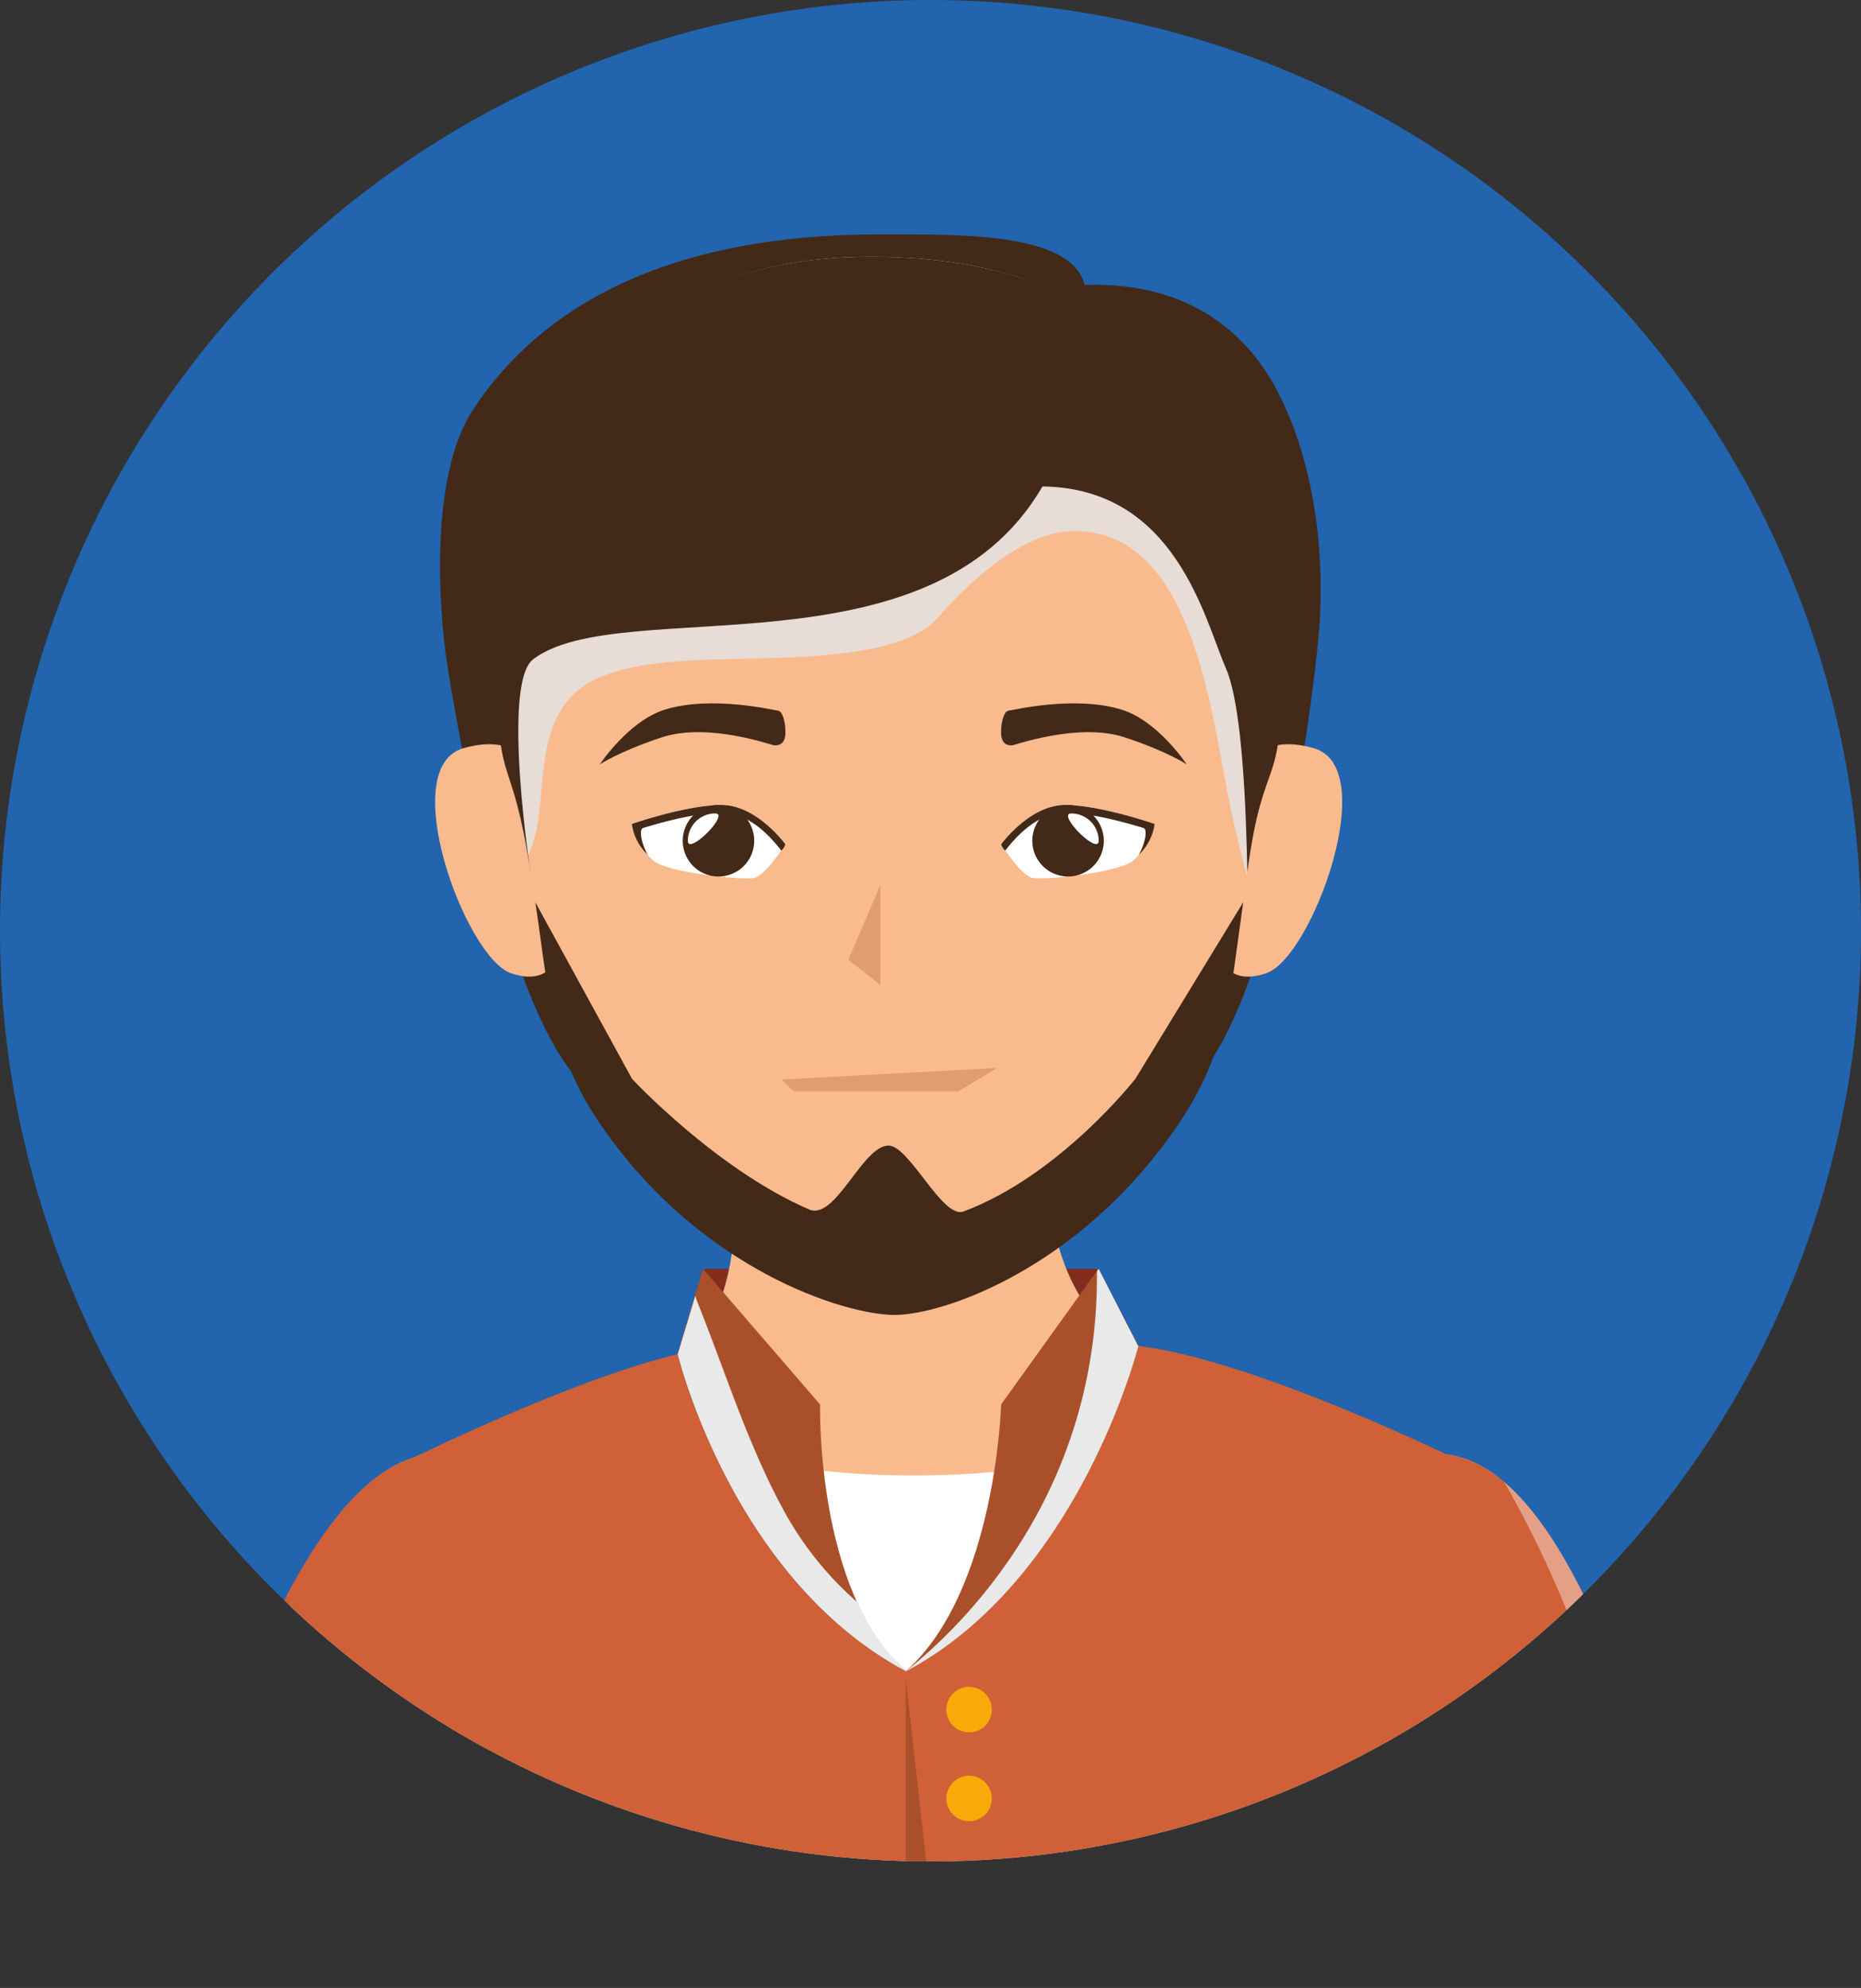 <svg xmlns="http://www.w3.org/2000/svg" xmlns:xlink="http://www.w3.org/1999/xlink" viewBox="0 0 344.16 367.55"><rect x="0" y="0" width="344.16" height="367.55" fill="#333333" stroke="none"/><defs><clipPath id="clip-path"><path d="M0,172.08A172.08,172.08,0,1,1,172.08,344.16,172.08,172.08,0,0,1,0,172.08Z" fill="#2264ae"/></clipPath></defs><title>Asset 45</title><g style="isolation:isolate"><g id="Layer_2" data-name="Layer 2"><g id="Capa_1" data-name="Capa 1"><path d="M0,172.08A172.08,172.08,0,1,1,172.08,344.16,172.08,172.08,0,0,1,0,172.08Z" fill="#2264ae"/><g clip-path="url(#clip-path)"><polygon points="130.04 234.59 203.18 234.59 210.54 248.88 125.28 250.4 130.04 234.59" fill="#812e1c"/><path d="M222,198.69c-20.38,24.4-46.3,32.56-56.46,32.56-10.39,0-38.48-7.15-59.43-32.56C94.24,184.3,85.9,143.06,82.77,123.28,81,111.92,79.53,87.8,87.5,75.7c12.5-19,35.91-32.36,75-32.36,14.8,0,35.61-.49,38.09,9.35,20-.7,30.12,9.67,35.06,18.56,7.2,13,9.88,31.12,8,48.41C241.27,142.46,234.23,184.06,222,198.69Z" fill="#432918"/><path d="M99.73,152.6s2.43-18.89-14-14.27c-12.61,3.55.34,38.57,8.65,41.56,7.1,2.56,8.64-2.88,8.64-2.88Z" fill="#f9bb8d"/><path d="M229,152.6s-2.42-18.89,13.95-14.27c12.61,3.55-.34,38.57-8.65,41.56-7.1,2.56-8.64-2.88-8.64-2.88Z" fill="#f9bb8d"/><path d="M259.71,367.55l9.13-98s-34.29-15-54-19.75c-18.55-4.45-40.27-4-42.54-3.89s-24-.56-42.54,3.89c-19.69,4.71-53.41,19.75-53.41,19.75s6.76,45.56,13.32,98Z" fill="#f9bb8d"/><path d="M165.59,281.42s45.95-31.37,43.19-32.88c-16-8.78-15-33.41-15-33.41l-57.92-3s3.66,35.39-13.5,39.77C121.07,252.19,165.59,281.42,165.59,281.42Z" fill="#f9bb8d"/><path d="M230.67,161.12c-2.78,20.72-4.84,31.77-15.6,47.34-17.93,26-40.73,34.66-49.68,34.66-9.14,0-33.85-7.61-52.28-34.66-10.44-15.31-12.18-28.54-15-47.34-3.41-22.59-3.67-14.61-3.67-35.93,0-43.42,16.75-74.77,65.42-74.77s73.55,27.29,74.29,71.85C234.55,146.69,233.71,138.41,230.67,161.12Z" fill="#f9bb8d"/><path d="M105.85,128.59c6.53-6.8,22.65-6.51,31.79-6.8,8.63-.25,29.36-.08,35.71-7.49,5.64-6.56,16-16.13,25.28-16.13,21.56,0,25.17,32.13,28.58,49.47.91,4.65,2.09,9.4,3.36,14.21,0-.25.06-.47.1-.73,3-22.71,3.88-14.43,3.47-38.85-.74-44.56-24.2-74.81-72.91-74.81s-66.8,34.31-66.8,77.73c0,20.33.24,14.09,3.22,33.05C101.81,149.45,98.13,136.62,105.85,128.59Z" fill="#e7dcd6" style="mix-blend-mode:multiply"/><path d="M99,166.82c2.42,15.87,2.64,27.28,12,41,18.44,27,45.3,35.3,54.44,35.3,9,0,34.07-8.58,52-34.56,9.72-14.07,10-24.57,12.47-41.74L210,199.42S196.05,217.33,178.17,224c-3.85,1.43-10-12.19-13.84-12.19-4.87,0-9.8,13.95-14.72,11.8-17.21-7.44-32.73-24.15-32.73-24.15Z" fill="#432918"/><path d="M98.61,121.88c16.13-12.19,73.42,3.94,94.17-31.94,24.74.31,30,24.7,33.92,33.59s3.86,38.36,4,37.59c3-22.71,6.64-13.83,6.23-38.25-.74-44.57-27-75.41-75.67-75.41S92,81.76,92,125.17c0,21.32,2.67,13.36,6.08,36C98.22,161.89,92.65,126.38,98.61,121.88Z" fill="#432918"/><path d="M77.5,367.55l8.85-26.83s23.58-81.2-10-71.15c-21.05,6.3-35,56.85-42.93,98Z" fill="#f9bb8d"/><path d="M269.27,367.55h44.06c-7.95-41.13-21.87-91.68-42.92-98-33.57-10.05-10,71.15-10,71.15Z" fill="#f9bb8d"/><path d="M213.52,152.34a13.38,13.38,0,0,1-3.89,6.71c-2.47,2.33-17.46,3.88-19,3.18-2.36-1.06-5.44-6.12-5.44-6.12s5.28-7.27,11.8-7.27S213.52,152.34,213.52,152.34Z" fill="#fff"/><path d="M196.94,150.26c4.7,0,11.25,1.83,14.54,2.83.75.24.36,2.81-.9,4.95a9.51,9.51,0,0,0,2.94-5.7s-10.08-3.5-16.58-3.5-11.8,7.27-11.8,7.27a2.65,2.65,0,0,0,.76,1.16C187.06,155.81,191.29,150.26,196.94,150.26Z" fill="#432918"/><path d="M204.13,155.44a6.61,6.61,0,1,1-6.62-6.6A6.62,6.62,0,0,1,204.13,155.44Z" fill="#432918"/><path d="M203.18,155.46c0,2.79-7.86-5.06-5.06-5.06A5.06,5.06,0,0,1,203.18,155.46Z" fill="#fff"/><path d="M110.93,141.33s3.54-2.39,11.46-5c8.62-2.82,20.41,1.49,20.86,1.49.81,0,2-.22,2-2.44s-.64-4-1.45-4c-.44,0-12.13-2.9-20.89-.16C116.21,133.32,110.93,141.33,110.93,141.33Z" fill="#432918"/><path d="M219.46,141.33s-3.55-2.39-11.46-5c-8.62-2.82-20.41,1.49-20.87,1.49-.81,0-2-.22-2-2.44s.65-4,1.46-4c.44,0,12.12-2.9,20.88-.16C214.18,133.32,219.46,141.33,219.46,141.33Z" fill="#432918"/><path d="M116.86,152.34a13.45,13.45,0,0,0,3.9,6.71c2.46,2.33,17.46,3.88,19,3.18,2.37-1.06,5.44-6.12,5.44-6.12s-5.28-7.27-11.79-7.27S116.86,152.34,116.86,152.34Z" fill="#fff"/><path d="M133.45,150.26c-4.71,0-11.26,1.83-14.53,2.83-.76.24-.37,2.81.88,4.95a9.51,9.51,0,0,1-2.94-5.7s10.08-3.5,16.59-3.5,11.79,7.27,11.79,7.27a2.58,2.58,0,0,1-.75,1.16C143.33,155.81,139.1,150.26,133.45,150.26Z" fill="#432918"/><path d="M126.26,155.44a6.61,6.61,0,1,0,6.61-6.6A6.61,6.61,0,0,0,126.26,155.44Z" fill="#432918"/><path d="M127.21,155.46c0,2.79,7.86-5.06,5.06-5.06A5.05,5.05,0,0,0,127.21,155.46Z" fill="#fff"/><polygon points="162.81 182.13 156.89 177.44 162.81 163.61 162.81 182.13" fill="#e09d72"/><polygon points="146.76 201.76 144.53 199.6 184.42 197.45 177.26 201.76 146.76 201.76" fill="#e09d72"/><path d="M79.89,367.55l6.46-26.83s23.58-81.2-10-71.15c-21.07,6.31-38.81,56.84-47.19,98Z" fill="#d06037"/><path d="M79.89,367.55l6.46-26.83s1.41-4.89,3.06-12.09c-7.94,9.24-15.13,28.21-20.14,34.16a57,57,0,0,1-4.5,4.76Z" fill="#e9e9e9" style="mix-blend-mode:multiply"/><path d="M267.09,367.55H315c-8.08-41.13-23.53-91.67-44.58-98-33.57-10.05-10,71.15-10,71.15S263.88,354.64,267.09,367.55Z" fill="#d06037"/><path d="M302.23,367.55H315c-7.05-35.9-19.71-79-36.82-93.53a196.52,196.52,0,0,1,21.78,57.21C302.61,343.8,302.91,355.68,302.23,367.55Z" fill="#fff" opacity="0.4" style="mix-blend-mode:soft-light"/><path d="M267.09,367.55h13.24c-6.8-9.59-11.88-25.08-16.8-47.26,0-.22-6.32,7-6.48,6.87,1.77,8,3.38,13.56,3.38,13.56S263.88,354.64,267.09,367.55Z" fill="#e9e9e9" style="mix-blend-mode:multiply"/><path d="M128.09,264.8s9.15,8,40.95,8,41-8,41-8v49.48h-81.9Z" fill="#fff"/><path d="M259.71,367.55l9.13-98s-37.12-18.18-58.3-20.69c-17.47,42.56-43,60.13-43,60.13s-27.41-26.26-42.23-58.61c-19.69,4.72-48.91,19.17-48.91,19.17s6.76,45.56,13.32,98Z" fill="#d06037"/><path d="M101.75,367.55c-1.21-4-2.51-8-4.06-12-3.51-8.95-8.42-17.16-12.87-25.62,1.56,11.68,3.22,24.43,4.86,37.58Z" fill="#e9e9e9" style="mix-blend-mode:multiply"/><path d="M185.14,259.67l18-25.08,7.36,14.29s-10.84,43-43,60.13C184.22,294.19,185.14,259.67,185.14,259.67Z" fill="#a9502b"/><path d="M203.18,234.59l-.32.45c.45,47-32.61,71.54-35.35,74,32.19-17.12,43-60.13,43-60.13Z" fill="#e9e9e9" style="mix-blend-mode:multiply"/><path d="M151.66,259.67,130,234.59l-4.76,15.81s10,41.49,42.23,58.61C150.8,294.19,151.66,259.67,151.66,259.67Z" fill="#a9502b"/><path d="M145.38,280.07C138.46,267.64,134.29,254,129,240.83a13,13,0,0,1-.41-1.25l-3.26,10.82s10,41.49,42.23,58.61a37.83,37.83,0,0,1-8.94-12.71A61.52,61.52,0,0,1,145.38,280.07Z" fill="#e9e9e9" style="mix-blend-mode:multiply"/><polygon points="188.72 360.54 167.51 360.54 167.51 310.41 172.61 355.85 188.72 360.54" fill="#a9502b"/><path d="M183.42,316.09a4.2,4.2,0,1,1-4.2-4.2A4.21,4.21,0,0,1,183.42,316.09Z" fill="#f8ab08"/><path d="M183.42,332.51a4.2,4.2,0,1,1-4.2-4.19A4.21,4.21,0,0,1,183.42,332.51Z" fill="#f8ab08"/><path d="M183.42,349.81a4.2,4.2,0,1,1-4.2-4.21A4.2,4.2,0,0,1,183.42,349.81Z" fill="#f8ab08"/></g></g></g></g></svg>